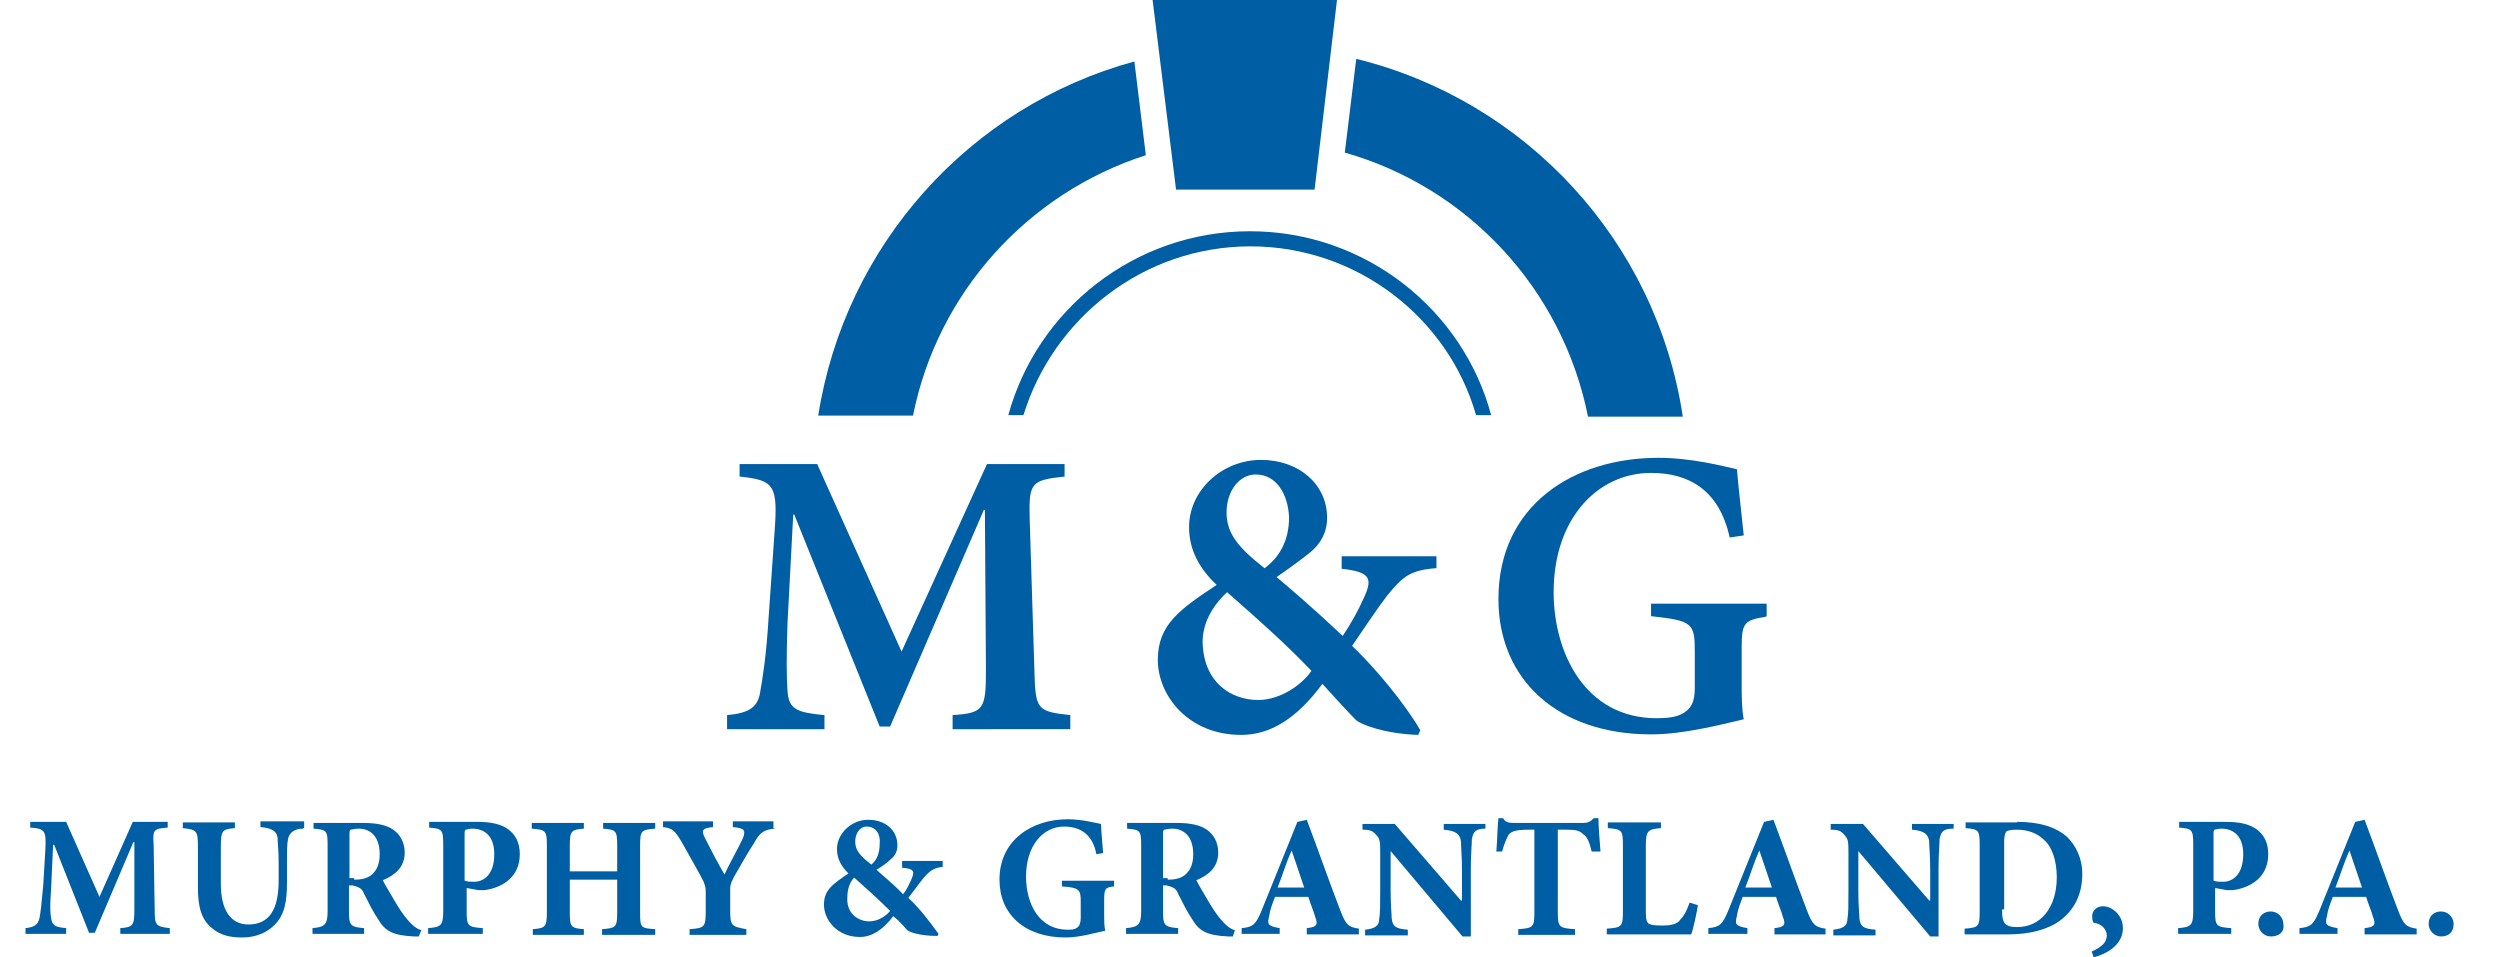 <?xml version="1.0" encoding="utf-8"?>
<!-- Generator: Adobe Illustrator 18.1.1, SVG Export Plug-In . SVG Version: 6.00 Build 0)  -->
<svg version="1.1" id="Layer_1" xmlns="http://www.w3.org/2000/svg" xmlns:xlink="http://www.w3.org/1999/xlink" x="0px" y="0px"
	 viewBox="0 396.9 480 183.8" enable-background="new 0 396.9 480 183.8" xml:space="preserve">
<g>
	<path fill="#005EA5" d="M157.1,476.7h18.2c4.7-23.6,22-42.7,44.7-50l-2.2-18C186.2,417.3,162.2,444,157.1,476.7z"/>
	<path fill="#005EA5" d="M260.4,408.2l-2.2,18c23.6,6.7,41.8,26.2,46.7,50.7h18.2C318,443.1,292.9,416.2,260.4,408.2z"/>
	<path fill="#005EA5" d="M240,441.3c-22.2,0-40.9,15.1-46.4,35.3h2.9c5.8-18.7,23.1-32.4,43.6-32.4s38,13.8,43.3,32.4h2.9
		C280.9,456.4,262.2,441.3,240,441.3z"/>
</g>
<polygon fill="#005EA5" points="221.3,396.9 256.7,396.9 252.4,433.3 225.8,433.3 "/>
<g>
	<path fill="#005EA5" d="M23.1,576.2v-1.1c2.4-0.2,2.7-0.4,2.7-3.6v-12.9h-0.2L18.2,576h-1.1l-6.7-16.9h-0.2l-0.4,8.7
		c-0.2,2.7-0.2,4.2,0,5.3c0.2,1.6,0.9,1.8,2.9,2v1.1H4.9v-1.1c1.8-0.2,2.4-0.7,2.7-2c0.2-1.1,0.4-2.9,0.7-6.2l0.4-6.7
		c0.2-3.8,0-4.2-2.9-4.4v-1.1h6.9l6.4,14.4l6.4-14.4h6.7v1.1c-2.7,0.2-2.9,0.4-2.7,3.3l0.2,12.4c0,3.1,0.2,3.3,2.9,3.6v1.1H23.1z"/>
	<path fill="#005EA5" d="M58.2,556c-1.8,0-2.7,0.9-2.9,2c-0.2,1.1-0.2,2.2-0.2,4.7v3.6c0,3.6-0.4,6.2-2.4,8.2
		c-1.6,1.6-3.8,2.4-6.2,2.4c-2.2,0-4.2-0.4-5.8-1.8c-2-1.6-2.7-4-2.7-7.8v-7.8c0-3.1-0.2-3.3-2.9-3.6v-1.1h10v1.1
		c-2.4,0.2-2.7,0.4-2.7,3.6v7.1c0,4.9,1.8,7.8,5.3,7.8c4,0,5.8-2.9,5.8-8.4v-3.6c0-2.4-0.2-3.6-0.2-4.7c-0.2-1.1-0.9-1.8-3.3-2v-1.1
		h8.4v1.3H58.2z"/>
	<path fill="#005EA5" d="M80.4,576.7c-0.2,0-0.7,0-0.9,0c-4.2-0.2-5.6-1.1-6.9-3.3c-0.9-1.3-1.8-3.1-2.7-4.9
		c-0.4-1.1-1.1-1.3-2.2-1.6h-0.7v4.9c0,2.7,0.2,3.1,2.9,3.3v1.1H60v-1.1c2.4-0.2,2.9-0.7,2.9-3.3v-12.7c0-2.7-0.2-2.9-2.7-3.1v-1.1
		h9.3c2.9,0,4.7,0.4,6,1.3c1.3,0.9,2.2,2.4,2.2,4.4c0,2.9-2,4.4-4.2,5.3c0.4,0.9,1.8,3.1,2.7,4.7c1.1,1.8,2,2.9,2.7,3.6
		c0.7,0.7,1.3,1.1,2,1.3L80.4,576.7z M68,565.8c1.3,0,2.4-0.2,3.3-0.9c1.1-0.9,1.6-2.2,1.6-4c0-3.6-2-4.9-4-4.9
		c-0.9,0-1.3,0.2-1.6,0.2c-0.2,0.2-0.2,0.4-0.2,1.3v8H68V565.8z"/>
	<path fill="#005EA5" d="M91.6,554.7c2.7,0,4.4,0.4,5.8,1.3c1.6,1.1,2.4,2.7,2.4,4.9c0,4.4-3.3,6.4-6.7,6.9c-0.4,0-1.1,0-1.3,0
		l-2.2-0.4v4.4c0,2.9,0.2,3.1,3.1,3.3v1.1H82.2v-1.1c2.4-0.2,2.9-0.4,2.9-3.3v-12.7c0-2.9-0.2-3.1-2.7-3.3v-1.1H91.6z M89.3,566
		c0.4,0.2,1.1,0.2,1.8,0.2c1.3,0,3.8-0.9,3.8-5.3c0-3.8-2.2-4.9-4.2-4.9c-0.7,0-1.1,0.2-1.3,0.2c-0.2,0.2-0.2,0.4-0.2,1.1v8.7H89.3z
		"/>
	<path fill="#005EA5" d="M125.8,556c-2.7,0.2-2.9,0.4-2.9,3.3v12.9c0,2.9,0.2,2.9,2.9,3.1v1.1h-10.2v-1.1c2.7-0.2,2.9-0.4,2.9-3.3
		v-6.2h-9.1v6.2c0,2.9,0.2,3.1,2.7,3.3v1.1h-9.8v-1.1c2.4-0.2,2.7-0.4,2.7-3.3v-12.7c0-2.9-0.2-3.1-2.9-3.3v-1.1h10v1.1
		c-2.4,0.2-2.7,0.4-2.7,3.3v4.9h9.1v-4.9c0-2.9-0.2-3.1-2.7-3.3v-1.1h10V556z"/>
	<path fill="#005EA5" d="M148.7,556c-2.2,0.2-2.9,0.9-4,2.9c-1.3,2-2,3.3-3.8,6.4c-0.4,0.9-0.7,1.3-0.7,2.2v4.2
		c0,2.9,0.2,3.1,3.1,3.6v1.1h-10.9v-1.1c2.9-0.2,3.1-0.4,3.1-3.6V568c0-0.9-0.2-1.1-0.4-1.8c-0.9-1.8-2.2-4-4.2-7.6
		c-1.3-2.2-1.8-2.7-3.6-2.9v-1.1h9.6v1.1c-2.2,0.2-2.2,0.7-1.6,2c1.1,2.2,2.4,4.7,3.8,7.1c0.9-2,2.7-5.1,3.6-7.1
		c0.4-1.3,0.4-1.8-2-2v-1.1h7.8v1.3H148.7z"/>
	<path fill="#005EA5" d="M181.3,563.3c-2,0.2-2.7,0.7-4,2.2c-0.9,1.1-1.8,2.4-2.9,3.8c2.2,2,4.2,4.7,5.8,6.9l-0.2,0.4
		c-3.3,0-5.3-0.7-5.8-1.1c-0.4-0.4-1.3-1.6-2.7-2.7c-2,2.7-4.2,4-6.4,4c-4.4,0-6.9-3.3-6.9-6.2c0-2.9,1.8-4,4.7-6
		c-1.3-1.3-2.2-2.7-2.2-4.7c0-2.9,2.7-5.6,6-5.6s5.6,2,5.6,4.9c0,1.1-0.4,2-1.3,2.7c-0.7,0.7-1.6,1.3-2.7,2c0.9,0.9,2.9,2.4,5.1,4.7
		c0.7-0.9,1.1-1.8,1.6-2.9c0.7-1.6,0.4-2-1.8-2.2v-1.3h7.8v1.1H181.3z M166.9,573.8c1.6,0,3.1-0.9,4-2c-2.4-2.4-4.2-4-6.9-6.4
		c-0.9,0.9-1.3,2.4-1.3,3.6C162.4,572.2,164.7,573.8,166.9,573.8L166.9,573.8z M166.4,555.6c-1.3,0-2.2,1.3-2.2,2.9s0.9,2.7,3.1,4.4
		c0.9-0.7,1.6-2,1.6-4C169.1,557.1,168.2,555.6,166.4,555.6L166.4,555.6z"/>
	<path fill="#005EA5" d="M213.8,567.1c-1.6,0.2-1.8,0.4-1.8,2.7v2.7c0,1.1,0,2.2,0.2,3.1c-2,0.4-4.9,1.3-7.6,1.3
		c-7.8,0-12.7-4.4-12.7-11.1c0-7.6,6.2-11.6,13.1-11.6c2.7,0,5.3,0.7,6.4,0.9c0,1.1,0.2,2.9,0.4,5.6l-1.3,0.2
		c-0.7-3.8-3.1-5.3-6.2-5.3c-4,0-7.3,3.6-7.3,9.6c0,5.1,2.4,10.2,8,10.2c0.7,0,1.3,0,1.8-0.4c0.4-0.2,0.7-0.9,0.7-1.8V570
		c0-2.2-0.2-2.7-3.6-2.9V566h10v1.1H213.8z"/>
	<path fill="#005EA5" d="M236.7,576.7c-0.2,0-0.7,0-0.9,0c-4.2-0.2-5.6-1.1-6.9-3.3c-0.9-1.3-1.8-3.1-2.7-4.9
		c-0.4-1.1-1.1-1.3-2.2-1.6h-0.7v4.9c0,2.7,0.2,3.1,2.9,3.3v1.1h-10v-1.1c2.4-0.2,2.9-0.7,2.9-3.3v-12.7c0-2.7-0.2-2.9-2.7-3.1v-1.1
		h9.3c2.9,0,4.7,0.4,6,1.3c1.3,0.9,2.2,2.4,2.2,4.4c0,2.9-2,4.4-4.2,5.3c0.4,0.9,1.8,3.1,2.7,4.7c1.1,1.8,2,2.9,2.7,3.6
		c0.7,0.7,1.3,1.1,2,1.3L236.7,576.7z M224.2,565.8c1.3,0,2.4-0.2,3.3-0.9c1.1-0.9,1.6-2.2,1.6-4c0-3.6-2-4.9-4-4.9
		c-0.9,0-1.3,0.2-1.6,0.2c-0.2,0.2-0.2,0.4-0.2,1.3v8h0.9V565.8z"/>
	<path fill="#005EA5" d="M250.9,576.2v-1.1c2-0.2,2.2-0.7,1.6-2.2c-0.2-0.9-0.9-2.4-1.3-3.8h-6.4c-0.4,1.1-0.9,2.2-1.1,3.6
		c-0.4,1.6-0.4,2,2,2.4v1.1h-7.3v-1.1c2.2-0.2,2.7-0.7,3.8-3.3l6.9-17.1l1.8-0.4c2.2,5.8,4.2,11.6,6.4,17.3c1.1,2.9,1.6,3.3,3.6,3.6
		v1.1H250.9L250.9,576.2z M248,560.2L248,560.2c-1.1,2.4-1.8,4.9-2.7,7.1h5.1L248,560.2z"/>
	<path fill="#005EA5" d="M285.3,556c-1.8,0-2.4,0.4-2.7,2c0,1.1-0.2,2.7-0.2,5.6v13.1h-1.6l-13.8-16.4l0,0v7.6
		c0,2.9,0.2,4.4,0.2,5.3c0.2,1.6,0.7,2,3.1,2.2v1.1h-8.2v-1.1c1.8-0.2,2.7-0.7,2.7-2c0.2-1.1,0.2-2.7,0.2-5.6v-6.9
		c0-2.2,0-2.9-0.7-3.6c-0.7-0.9-1.3-1.1-2.7-1.1v-1.1h6.2l12.7,14.7h0.2V564c0-2.9-0.2-4.4-0.2-5.6c-0.2-1.3-0.9-2-3.3-2.2v-1.1h8
		V556z"/>
	<path fill="#005EA5" d="M305.6,560.4c-0.4-1.8-0.9-2.9-1.6-3.3c-0.7-0.7-1.3-0.9-3.3-0.9h-1.6V572c0,2.9,0.2,3.1,3.3,3.3v1.1h-10.9
		v-1.1c2.9-0.2,3.1-0.4,3.1-3.3v-15.8h-1.1c-2.7,0-3.3,0.4-3.8,0.9c-0.4,0.7-0.9,1.8-1.3,3.3h-1.1c0.2-2.4,0.2-4.9,0.4-6.4h0.9
		c0.4,0.7,0.9,0.9,2,0.9H304c0.9,0,1.3-0.2,2-0.9h0.9c0,1.3,0.2,4.2,0.4,6.4H305.6z"/>
	<path fill="#005EA5" d="M326,570.7c-0.2,1.3-0.9,4.7-1.3,5.6h-16.2v-1.1c2.9-0.2,3.1-0.4,3.1-3.3v-12.7c0-2.9-0.2-3.1-2.9-3.3v-1.1
		h10.2v1.1c-2.4,0.2-2.9,0.4-2.9,3.3V572c0,1.6,0.2,2.2,0.9,2.4c0.7,0.2,1.6,0.2,2.4,0.2c1.3,0,2.7-0.2,3.3-1.1
		c0.7-0.7,1.3-1.8,1.8-3.3L326,570.7z"/>
	<path fill="#005EA5" d="M340.7,576.2v-1.1c2-0.2,2.2-0.7,1.6-2.2c-0.2-0.9-0.9-2.4-1.3-3.8h-6.4c-0.4,1.1-0.9,2.2-1.1,3.6
		c-0.4,1.6-0.4,2,2,2.4v1.1H328v-1.1c2.2-0.2,2.7-0.7,3.8-3.3l6.9-17.1l1.8-0.4c2.2,5.8,4.2,11.6,6.4,17.3c1.1,2.9,1.6,3.3,3.6,3.6
		v1.1H340.7L340.7,576.2z M337.8,560.2L337.8,560.2c-1.1,2.4-1.8,4.9-2.7,7.1h5.1L337.8,560.2z"/>
	<path fill="#005EA5" d="M375.1,556c-1.8,0-2.4,0.4-2.7,2c0,1.1-0.2,2.7-0.2,5.6v13.1h-1.6l-13.8-16.4l0,0v7.6
		c0,2.9,0.2,4.4,0.2,5.3c0.2,1.6,0.7,2,3.1,2.2v1.1H352v-1.1c1.8-0.2,2.7-0.7,2.7-2c0.2-1.1,0.2-2.7,0.2-5.6v-6.9
		c0-2.2,0-2.9-0.7-3.6c-0.7-0.9-1.3-1.1-2.7-1.1v-1.1h6.2l12.7,14.7h0.2V564c0-2.9-0.2-4.4-0.2-5.6c-0.2-1.3-0.9-2-3.3-2.2v-1.1h8
		L375.1,556L375.1,556z"/>
	<path fill="#005EA5" d="M387.3,554.7c4.2,0,7.3,0.9,9.6,2.9c1.6,1.6,2.9,4,2.9,7.1c0,4-1.6,6.9-4.2,8.9c-2.4,1.8-6,2.7-10,2.7h-8.4
		v-1.1c2.7-0.2,2.9-0.4,2.9-3.3v-12.7c0-2.9-0.2-3.1-2.7-3.3v-1.1H387.3z M384.4,571.6c0,2.4,0.4,3.3,2.9,3.3c4.4,0,7.6-3.6,7.6-9.6
		c0-3.1-0.9-5.8-2.4-7.1c-1.3-1.3-3.1-2-5.3-2c-1.1,0-2,0.2-2,0.4c-0.2,0.2-0.4,0.9-0.4,1.8v13.1H384.4z"/>
	<path fill="#005EA5" d="M403.8,570.9c1.6,0,3.8,1.6,3.8,4.2c0,3.1-2.9,4.9-5.6,5.6l-0.4-1.1c2-0.9,2.9-1.8,2.9-3.1
		c0-1.1-0.9-2.2-2.4-2.4c-0.2,0-0.4-0.4-0.4-1.1C401.6,571.6,402.7,570.9,403.8,570.9L403.8,570.9z"/>
	<path fill="#005EA5" d="M427.3,554.7c2.7,0,4.4,0.4,5.8,1.3c1.6,1.1,2.4,2.7,2.4,4.9c0,4.4-3.3,6.4-6.7,6.9c-0.4,0-1.1,0-1.3,0
		l-2.2-0.4v4.4c0,2.9,0.2,3.1,3.1,3.3v1.1h-10.2v-1.1c2.4-0.2,2.9-0.4,2.9-3.3v-12.7c0-2.9-0.2-3.1-2.7-3.3v-1.1H427.3z M425.1,566
		c0.4,0.2,1.1,0.2,1.8,0.2c1.3,0,3.8-0.9,3.8-5.3c0-3.8-2.2-4.9-4.2-4.9c-0.7,0-1.1,0.2-1.3,0.2c-0.2,0.2-0.2,0.4-0.2,1.1v8.7H425.1
		z"/>
	<path fill="#005EA5" d="M436,576.7c-1.3,0-2.4-1.1-2.4-2.4c0-1.6,1.1-2.4,2.4-2.4s2.4,1.1,2.4,2.4
		C438.7,575.8,437.6,576.7,436,576.7L436,576.7z"/>
	<path fill="#005EA5" d="M454,576.2v-1.1c2-0.2,2.2-0.7,1.6-2.2c-0.2-0.9-0.9-2.4-1.3-3.8h-6.4c-0.4,1.1-0.9,2.2-1.1,3.6
		c-0.4,1.6-0.4,2,2,2.4v1.1h-7.3v-1.1c2.2-0.2,2.7-0.7,3.8-3.3l6.9-17.1l1.8-0.4c2.2,5.8,4.2,11.6,6.4,17.3c1.1,2.9,1.6,3.3,3.6,3.6
		v1.1H454L454,576.2z M451.1,560.2L451.1,560.2c-1.1,2.4-1.8,4.9-2.7,7.1h5.1L451.1,560.2z"/>
	<path fill="#005EA5" d="M468.7,576.7c-1.3,0-2.4-1.1-2.4-2.4c0-1.6,1.1-2.4,2.4-2.4s2.4,1.1,2.4,2.4
		C471.1,575.8,470.2,576.7,468.7,576.7L468.7,576.7z"/>
</g>
<g>
	<path fill="#005EA5" d="M182.9,536.9v-2.7c6-0.4,6.4-1.1,6.4-8.7l-0.2-30.7h-0.2l-18,41.6h-2l-16.4-40.7h-0.2l-1.1,20.9
		c-0.2,6.4-0.2,10,0,12.9c0.2,3.6,1.8,4.2,7.1,4.7v2.7h-18.7v-2.7c4.4-0.4,6-1.6,6.4-4.7c0.4-2.4,1.1-6.2,1.6-14.4l1.1-15.8
		c0.7-9.3,0-10.2-6.7-10.9V486h14.9l16.2,36l16.4-36h14.9v2.4c-6.4,0.7-6.9,1.1-6.7,8.2l0.9,28.9c0.2,7.6,0.4,8,6.9,8.7v2.7H182.9
		L182.9,536.9z"/>
	<path fill="#005EA5" d="M275.6,506c-5.1,0.4-6.4,1.8-9.3,5.3c-2.2,2.9-4.2,6-6.7,9.6c4.4,4.2,10,10.9,13.1,16.2l-0.4,0.9
		c-6.4-0.2-11.1-2-12-2.9c-1.1-1.1-3.8-4-6.4-6.9c-5.1,6.9-10.2,9.8-15.6,9.8c-10.2,0-16-7.6-16-14.4c0-6.9,4.4-9.8,11.3-14.4
		c-3.3-3.1-5.3-6.7-5.3-11.1c0-7.1,6.4-12.9,13.8-12.9c7.3,0,12.7,4.7,12.7,11.1c0,2.9-1.3,5.1-3.3,6.7c-1.6,1.3-3.8,2.9-6.4,4.7
		c2.4,2,7.3,6.2,12.7,11.3c1.6-2.4,2.9-4.7,4.2-7.6c1.6-3.6,0.9-4.7-4.4-5.3v-2.4h18.2V506L275.6,506z M241.6,531.3
		c4,0,8.2-2.7,10.2-5.6c-5.1-5.3-9.6-9.3-16.2-15.1c-3.1,2.9-4.7,6.2-4.7,9.6C231.1,528,236.4,531.3,241.6,531.3L241.6,531.3z
		 M241.1,488c-3.1,0-5.6,3.1-5.6,7.3c0,4,2.2,6.7,7.3,10.7c2.7-2,4.7-5.1,4.7-9.8C247.3,491.8,245.1,488,241.1,488L241.1,488z"/>
	<path fill="#005EA5" d="M339.1,515.3c-4.2,0.7-4.7,1.1-4.7,6v6.4c0,2.9,0,5.3,0.4,7.3c-4.7,1.1-11.6,2.9-17.8,2.9
		c-17.8,0-29.3-10.4-29.3-26c0-18,14.4-27.1,30.7-27.1c6.4,0,12.4,1.6,15.1,2.2c0.2,2.7,0.7,6.9,1.3,12.7l-2.7,0.4
		c-2-9.1-7.8-12.4-15.1-12.4c-10.2,0-18.7,8.7-18.7,22.9c0,11.6,6,24.2,19.8,24.2c2,0,4-0.2,5.3-1.1c1.3-0.9,2-2,2-4.7v-6.9
		c0-5.6-0.4-6-8.4-6.9v-2.4h22.2v2.4H339.1z"/>
</g>
</svg>
